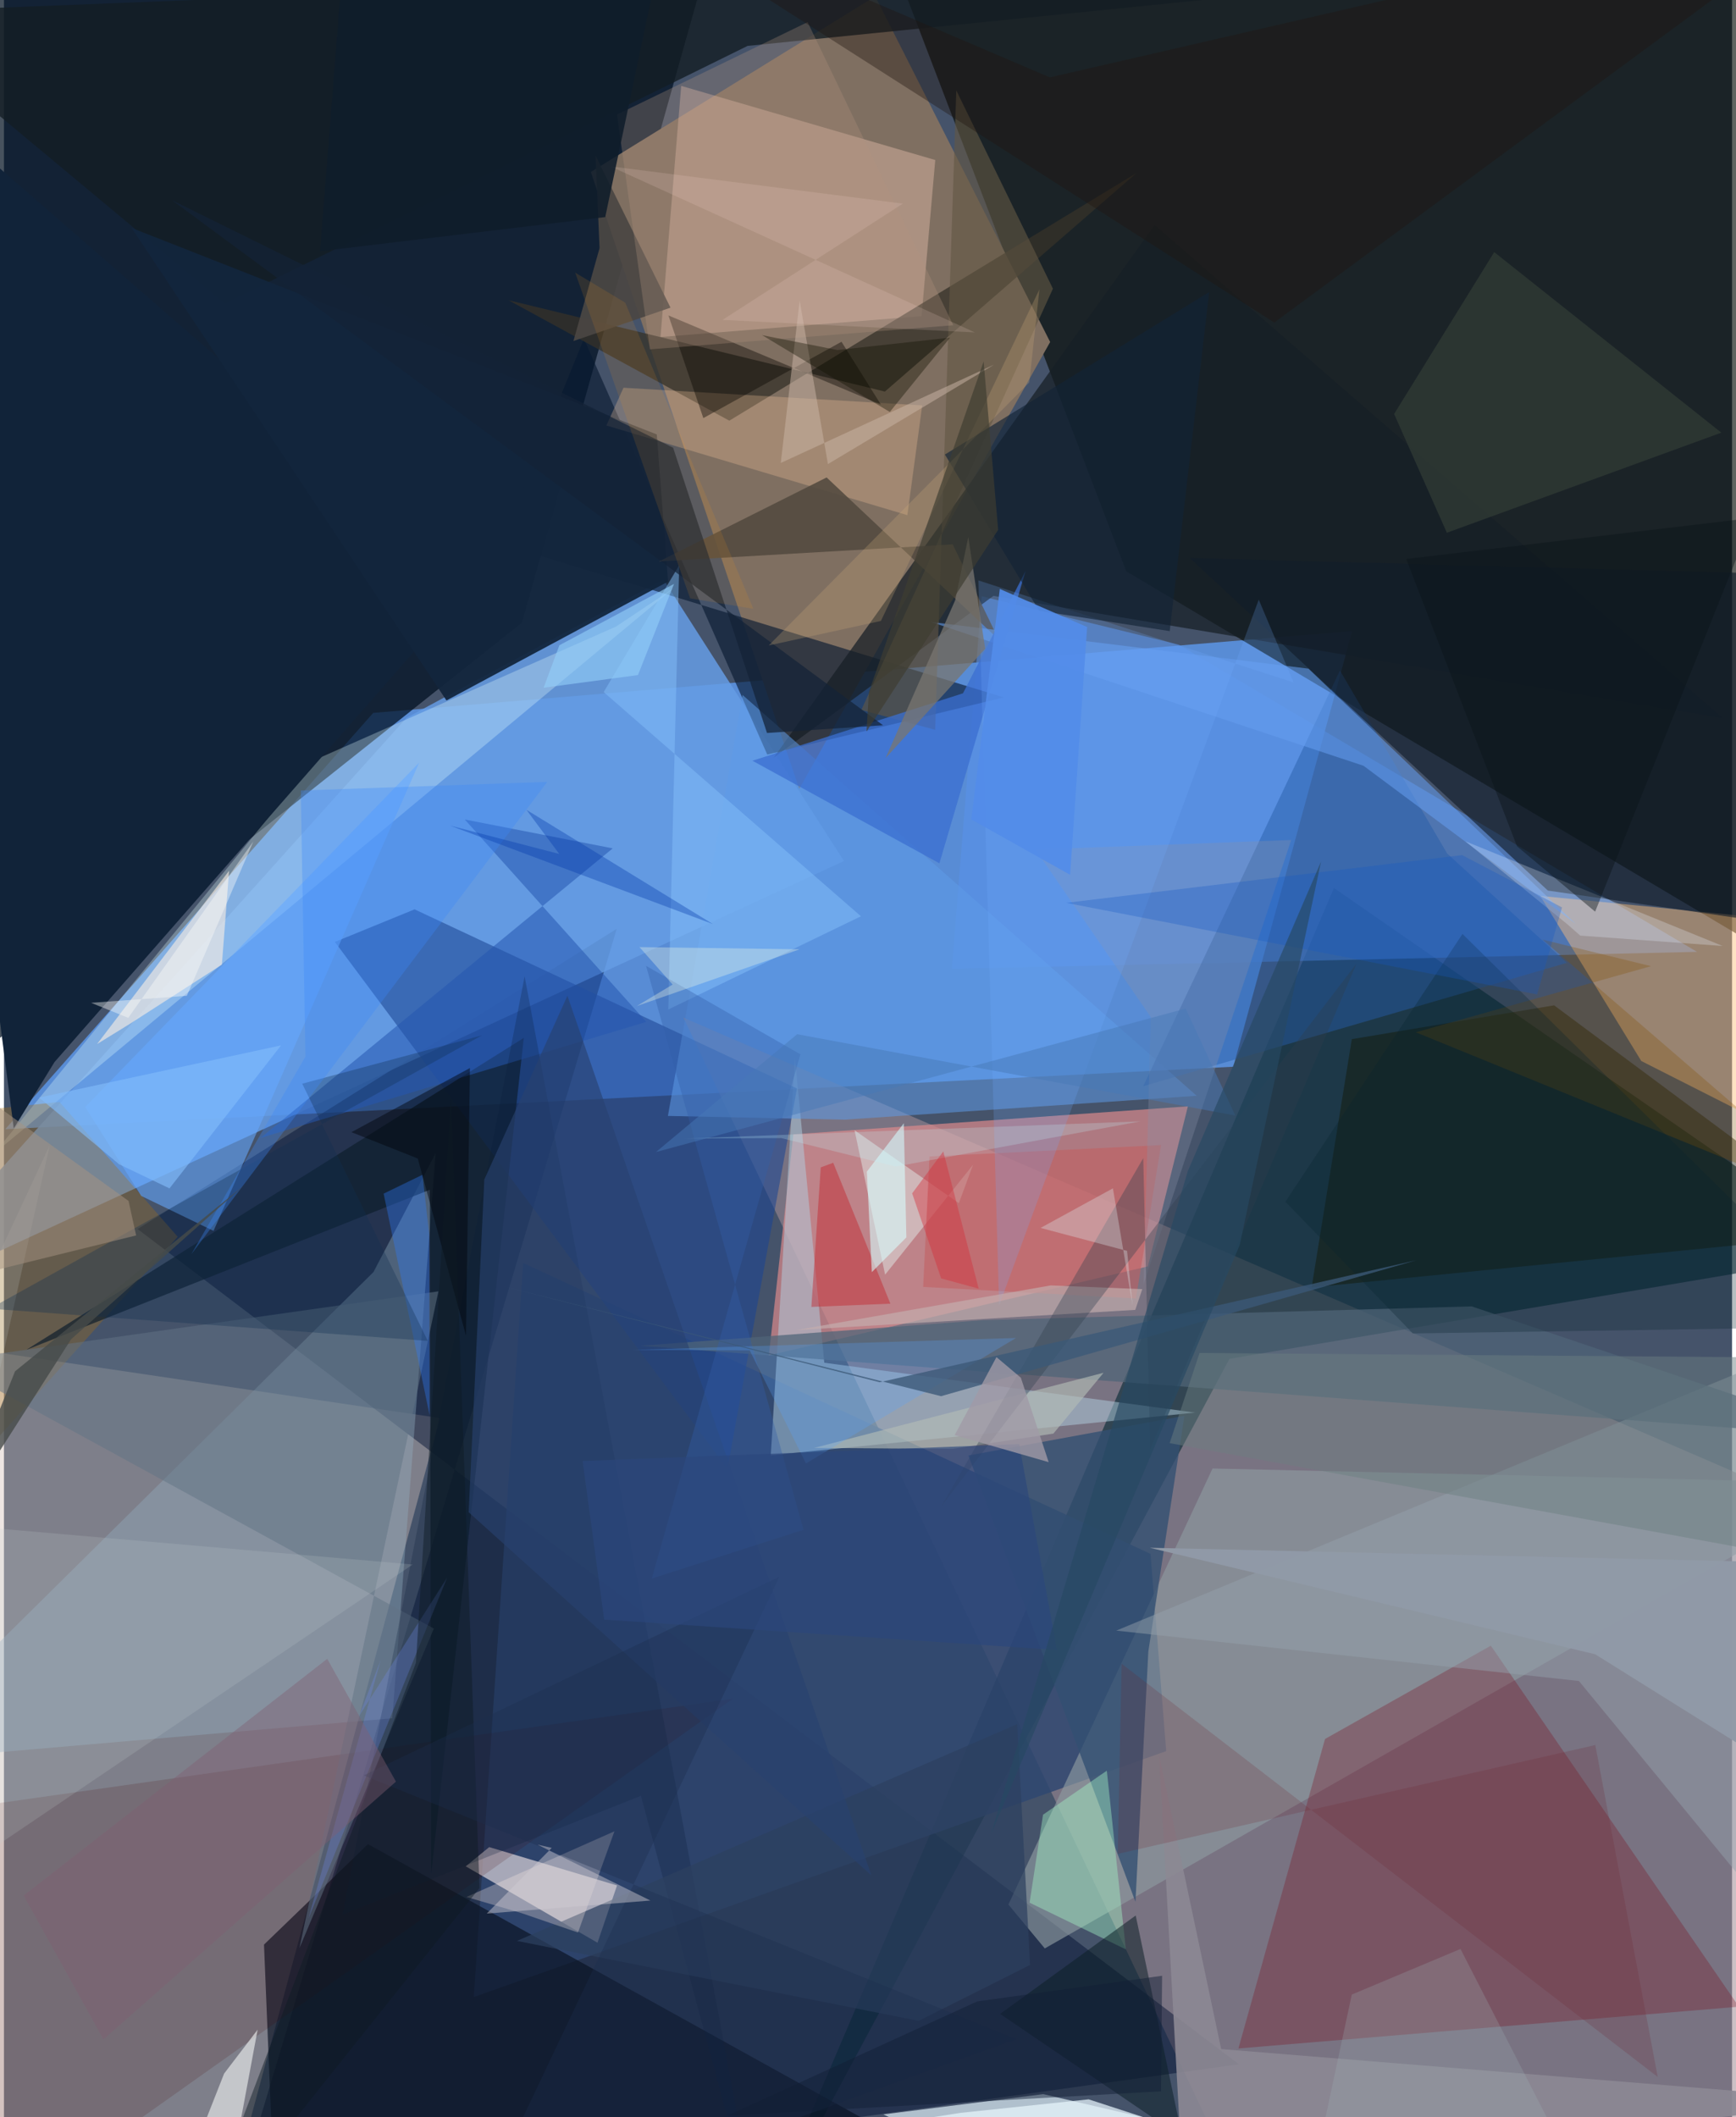<svg xmlns="http://www.w3.org/2000/svg" width="228" height="278" viewBox="0 0 836 1024"><path fill="#45536a" d="M0 0h836v1024H0z"/><path fill="#61a3fe" fill-opacity=".718" d="M.604 546.165l178.034-201.37L652.23 305.22l-57.507 210.718z"/><path fill="#030700" fill-opacity=".627" d="M428.185-23.795l114.757 300.122L898 487.134 836.438-62z"/><path fill="#001020" fill-opacity=".722" d="M-62 549.74l312.552-248.586 98.706-350.74L-62-9.344z"/><path fill="#a38e97" fill-opacity=".553" d="M328.738 492.217l513.387 221.9L898 1086l-291.18-8.345z"/><path fill="#d6c0ba" fill-opacity=".4" d="M210.885 685.866L102.768 1086-62 1022.288l56.556-368.481z"/><path fill="#001030" fill-opacity=".467" d="M111.535 1066.065L296.46 449.219 64.647 594.449 597.44 998.414z"/><path fill="#7f6f61" d="M421.517-1.737L283.933 83.177l100.802 298.347 121.387-216.116z"/><path fill="#002531" fill-opacity=".584" d="M363.128 1086l280.283-656.502L898 605.79l-305.138 51.432z"/><path fill="#659ce5" fill-opacity=".843" d="M319.053 280.217l-124.28 66.945L-62 632.743l468.376-216.296z"/><path fill="#dc8a8c" fill-opacity=".694" d="M572.753 535.1L381.88 548.638l-11.835 106.906 183.366-43.031z"/><path fill="#5891eb" fill-opacity=".545" d="M473.014 288.392l-14.459 180.24 360.523-8.25L568.38 311.817z"/><path fill="#071830" fill-opacity=".627" d="M280.574 163.817l88.69 201.132L483.75 337.31l-243.472-74.373z"/><path fill="#2f4771" fill-opacity=".835" d="M227.28 965.921L562.257 846.95l-7.578-95.4-303.495-140.693z"/><path fill="#ffbe7b" fill-opacity=".451" d="M897.615 448.57l-154.413-15.259 48.893 79.863 62.945 31.868z"/><path fill="#f0e5e6" fill-opacity=".624" d="M223.397 902.677l11.36-9.296 61.83 18.546-9.447 27.712z"/><path fill="#8e9aa0" fill-opacity=".643" d="M584.687 710.267l-98.769 210.895 17.609 21.224 394.473-225z"/><path fill="#7b0819" fill-opacity=".29" d="M639.096 841.076l-41.895 149.69 242.111-20.203-119.999-174.6z"/><path fill="#facdba" fill-opacity=".361" d="M450.537 77.394l-6.617 75.507-126.298 10.101 10.01-121.468z"/><path fill="#b2d0e2" fill-opacity=".498" d="M382.647 511.606L370.97 703.868l205.324-20.64-179.434-24.125z"/><path fill="#091322" fill-opacity=".675" d="M131.767 1086l-5.964-145.471 50.302-48.578L526.305 1086z"/><path fill="#1b4593" fill-opacity=".561" d="M160.084 455.577l189.907 254.875L383.62 526.46l-184.975-86.64z"/><path fill="#e5f5fe" fill-opacity=".667" d="M556.17 1086h260.678l-314.062-73.148-77.31 9.81z"/><path fill="#171f26" fill-opacity=".725" d="M372.363 366.473l106.302-78.264 352.881 59.15-274.884-238.536z"/><path fill="#93b1c4" fill-opacity=".376" d="M178.757 615.255l30.06-57.426-20.958 273.232-248.981 21.489z"/><path fill="#e4ffff" fill-opacity=".294" d="M-4.93 558.083l328.822-273.578-27.827 18.558-145.136 64.243z"/><path fill="#363129" fill-opacity=".753" d="M244.083 145.205l182.087 44.184L547.985 83.612 350.91 203.465z"/><path fill="#121602" fill-opacity=".427" d="M749.912 486.24l-97.852 16.355-19.45 120.072L898 596.317z"/><path fill="#5e9ae7" fill-opacity=".537" d="M406.706 541.536l170.339-11.526-219.736-193.885-36.104 203.616z"/><path fill="#a86d0f" fill-opacity=".318" d="M-62 542.285l88.875-9.316 57.173 65.22L-62 761.447z"/><path fill="#430000" fill-opacity=".153" d="M-62 880.569l414.574-58.949L-20.581 1086l-16.945-360.026z"/><path fill="#141d24" fill-opacity=".792" d="M359.752 22.202L898-32.081-62 6.127l168.815 140.747z"/><path fill="#335072" fill-opacity=".792" d="M553.622 798.735l17.472-113.973-104.523 19.217 80.822 215.878z"/><path fill="#112339" d="M24.463 513.673L4.746 545.796-62 29.246l289.892 252.186z"/><path fill="#95a3ad" fill-opacity=".463" d="M761.908 813.029l-223.816-24.36 321.9-133.336L898 978.482z"/><path fill="#65a8ff" fill-opacity=".576" d="M101.383 595.33l-34.976-16.904-27.087-42.987L200.882 368.83z"/><path fill="#12253d" fill-opacity=".945" d="M321.28 281.294l-5.453-71.163-254.093-99.897L214.071 338.8z"/><path fill="#0e1d2c" fill-opacity=".694" d="M251.486 502.008l-44.792 404.096-.674-330.652-195.273 77.455z"/><path fill="#265da7" fill-opacity=".478" d="M646.312 324.295l51.855 88.512 57.9 52.883-204.943 59.687z"/><path fill="#ffcca0" fill-opacity=".271" d="M299.72 187.538l-8.282 18.256 145.602 43.365 7.185-53.073z"/><path fill="#121d2a" fill-opacity=".635" d="M858.354 446.833l-111.442-16.09-173.293-160.865L898 278.593z"/><path fill="#4e6477" fill-opacity=".729" d="M307.776 650.901l165.744-12.369 236.51-6.683L898 695.27z"/><path fill="#8c8893" fill-opacity=".91" d="M588.858 991.064l-30.046-142.207 11.348 205.326 327.84-38z"/><path fill="#e3f8f5" fill-opacity=".439" d="M468.821 563.346l-6.878 18.595-50.454-35.29 14.783 69.861z"/><path fill="#544b40" fill-opacity=".898" d="M397.977 230.925l83.23 78.407-22.232-46.037-142.024 8.23z"/><path fill="#649eee" fill-opacity=".561" d="M631.096 323.406l129.302 123.456L657.73 370.39l-209.433-69.596z"/><path fill="#f6ece3" fill-opacity=".631" d="M45.048 504.978l15.598-9.615 44.786-28.81 3.468-45.406z"/><path fill="#a4f9c7" fill-opacity=".408" d="M533.533 856.41l-30.867 21.307-6.493 42.544 46.56 22.595z"/><path fill="#627484" fill-opacity=".514" d="M-28.376 658.384l238.556-33.806-67.218 317.626 65.004-154.53z"/><path fill="#2557b0" fill-opacity=".545" d="M222.936 396.364l71.566 13.96-170.32 140.03 186.555-56.114z"/><path fill="#635743" fill-opacity=".612" d="M507.459 139.618l-46.743-95.89-10.225 309.25-35.71-9.593z"/><path fill="#c15e60" fill-opacity=".573" d="M444.691 622.44l3.079-63.094 112.005-5.507-12.172 74.182z"/><path fill="#353f38" fill-opacity=".655" d="M672.516 200.23l48.431-78.289 109.868 87.319-132.778 48.412z"/><path fill="#0b1c38" fill-opacity=".251" d="M251.882 472.222l-88.088 453.807 144.352-57.467L366.556 1086z"/><path fill="#86c1fb" fill-opacity=".467" d="M321.38 488.26l5.288-214.885-36.55 61.365 124.474 108.433z"/><path fill="#3b6ed1" fill-opacity=".753" d="M362.09 367.937l101.862-32.609 30.277-59.158-41.684 141.386z"/><path fill="#e9ebeb" fill-opacity=".655" d="M103.282 1086l19.438-104.332-16.212 21.24-16.854 42.809z"/><path fill="#090700" fill-opacity=".404" d="M338.338 202.215l-16.878-49.643 102.774 43.115-19.053-30.39z"/><path fill="#2c405f" fill-opacity=".706" d="M248.157 938.754l194.38 38.67 53.864-27.037-6.208-116.502z"/><path fill="#c21e26" fill-opacity=".424" d="M395.147 564.611l6.03-2.216 27.65 68.147-38.22 1.57z"/><path fill="#feece4" fill-opacity=".298" d="M295.334 885.738l-71.601 31.76 26.565 7.782 27.401 9.421z"/><path fill="#815100" fill-opacity=".278" d="M796.799 467.307l-113.769 31.98L898 587.03 744.3 454.44z"/><path fill="#0c1f26" fill-opacity=".529" d="M481.908 974.057l65.6-47.61L580.973 1086l45.14-13.893z"/><path fill="#6d202d" fill-opacity=".196" d="M800.052 1004.555l-259.349-199.86-1.886 91.968 231.034-52.653z"/><path fill="#c4cfd3" fill-opacity=".184" d="M-62 932.22l84.102-378.203L-62 734.2l259.767 22.5z"/><path fill="#4b4743" fill-opacity=".925" d="M286.185 75.194l36.266 73.612-46.95 16.137L288.138 120z"/><path fill="#b3bcb6" fill-opacity=".651" d="M531.96 663.958l-24.282 29.424-48.813 7.397-66.974-.462z"/><path fill="#8b8fa5" fill-opacity=".314" d="M499.041 410.917l123.687-4.637-71.373 214.682 3.414-129.082z"/><path fill="#29416f" fill-opacity=".631" d="M419.625 907.025L272.588 481.622l-40.207 88.863-7.564 160.934z"/><path fill="#b39580" fill-opacity=".294" d="M312.486 168.972L296.563 55.414 388.788 10.7l70.462 146.61z"/><path fill="#142337" fill-opacity=".733" d="M323.733 216.556L81.29 96.828l343.992 253.963-56.137 3.731z"/><path fill="#71afff" fill-opacity=".204" d="M471.427 280.737l9.999 350.677 125.607-341.397 16.88 40.082z"/><path fill="#797670" fill-opacity=".749" d="M466.52 259.764l-6.351 30.56-33.647 76.307 48.165-52.85z"/><path fill="#e6efff" fill-opacity=".271" d="M707.024 406.927L831.46 457.54l-68.892-5.024-6.243-5.484z"/><path fill="#e6f5fc" fill-opacity=".729" d="M462.834 1021.907l61.91-6.53L741.916 1086 137 1072.435z"/><path fill="#1f1711" fill-opacity=".388" d="M898-52.88L614.545 156.006 273.31-62l232.676 99.436z"/><path fill="#c4adae" fill-opacity=".675" d="M547.298 633.54l3.393-10.024-44.34-1.804-123.044 21.605z"/><path fill="#d9fffe" fill-opacity=".573" d="M417.446 566.68l17.87-23.405 1.247 55.216-16.706 16.79z"/><path fill="#2f7dfd" fill-opacity=".357" d="M205.914 684.51l-22.235-107.192 18.8-9.131 3.302 29.268z"/><path fill="#cbb4a5" fill-opacity=".51" d="M375.797 223.92l103.283-47.591-80.466 48.127-13.679-79.073z"/><path fill="#112f51" fill-opacity=".325" d="M205.038 648.553L144.3 524.149l86.9-23.372L-6.818 632.952z"/><path fill="#335da9" fill-opacity=".365" d="M386.814 739.9l-73.424 23.592 71.905-253.555-74.672-42.81z"/><path fill="#122335" fill-opacity=".639" d="M500.785 295.407l63.177 9.843 19.106-164.012-127.856 78.603z"/><path fill="#303d4d" fill-opacity=".349" d="M554.51 700.934l-3.346-140.796-97.692 168.367 200.875-262.48z"/><path fill="#dee8ea" fill-opacity=".341" d="M543.333 605.016L501.487 593.9l34.994-19.146 9.52 56.742z"/><path fill="#3c89fa" fill-opacity=".325" d="M90.671 606.588l55.175-95.539-2.256-128.71 119.237-4.165z"/><path fill="#a69280" fill-opacity=".506" d="M63.938 597.535L-62 628.627V492.573l122.276 88.284z"/><path fill="#93cef9" fill-opacity=".616" d="M268.697 312.09l55.466-29.678L306.71 326.5l-45.64 6.134z"/><path fill="#a1b5ba" fill-opacity=".239" d="M778.102 1086l-73.475-143.359-52.587 22.057L626.11 1086z"/><path fill="#09222e" fill-opacity=".294" d="M705.59 451.713L898 641.67l-216.426 3.27-61.648-63.708z"/><path fill="#6b7e80" fill-opacity=".467" d="M890.182 757.629l-17.123-100.95-294.668-2.293-14.47 43.606z"/><path fill="#ceac7b" fill-opacity=".259" d="M424.24 300.33l-54.281 11.854 126.066-127.219 4.899-44.993z"/><path fill="#738ef8" fill-opacity=".255" d="M182.279 802.872l-10.553 27.214 42.675-67.06-67.114 164.89z"/><path fill="#82bbfa" fill-opacity=".635" d="M17.032 530.867l117.021-25.256-53.97 69.17-24.38-11.67z"/><path fill="#00050b" fill-opacity=".471" d="M223.513 645.986L200.2 560.337l-32.093-12.748 57.315-31.019z"/><path fill="#f2fae5" fill-opacity=".329" d="M306.125 486.594l17.366-10.4-16.05-18.114 77.478 1.064z"/><path fill="#101200" fill-opacity=".376" d="M428.539 199.26l-61.74-37.146 36.405 7.181 54.497-5.99z"/><path fill="#57a5ff" fill-opacity=".259" d="M304.354 652.884l56.426.271 27.207 54.634 101.616-60.648z"/><path fill="#3b5978" fill-opacity=".78" d="M453.35 675.29l-212.245-53.247 182.536 46.499 259.544-58.979z"/><path fill="#919aa7" fill-opacity=".973" d="M898 756.502L554.308 748.6l215.474 51.51L898 880.251z"/><path fill="#c0f5fe" fill-opacity=".231" d="M376.024 550.442l55.415 13.774 118.368-21.852-220.805 8.33z"/><path fill="#0e1a24" fill-opacity=".467" d="M199.303 804.217l16.97-273.473 13.778 382.44L92.101 1086z"/><path fill="#0a1419" fill-opacity=".427" d="M845.982 250.484l-167.604 19.867 53.58 138.96 37.81 31.63z"/><path fill="#1657c3" fill-opacity=".298" d="M705.407 413.58l48.357 25.303-12.063 42.084-227.816-44.299z"/><path fill="#f49a1b" fill-opacity=".129" d="M331.956 289.412L276.339 131.86l24.221 14.553 61.962 148.028z"/><path fill="#1c2d4c" fill-opacity=".341" d="M489.858 986.27L174.044 858.706l201.13-96.129-151.567 319.459z"/><path fill="#2b477c" fill-opacity=".655" d="M279.928 706.636l10.441 76.697 219.065 14.708-18.307-99.57z"/><path fill="#538dea" fill-opacity=".918" d="M524.017 303.269l-42.253-18.406-13.798 111.475 47.812 26.768z"/><path fill="#4778b7" fill-opacity=".482" d="M315.43 557.195l256.239-69.384 24.016 51.734-211.972-39.334z"/><path fill="#7f5e71" fill-opacity=".416" d="M156.388 802.318l33.248 59.4-141.5 124.674-38.614-69.585z"/><path fill="#121f36" fill-opacity=".478" d="M560.273 955.608l-.513 55.881-209.823 11.78 120.876-55.252z"/><path fill="#3e3d31" fill-opacity=".678" d="M480.972 256.267l-63.693 97.58 1.162-19.153 55.499-159.863z"/><path fill="#274862" fill-opacity=".651" d="M572.713 566.43l64.468-149.744-39.342 185.435-120.303 284.933z"/><path fill="#464b4a" fill-opacity=".804" d="M5.369 663.245l-28.93 72.19 56.071-87.718 83.69-74.47z"/><path fill="#d1ccd3" fill-opacity=".451" d="M233.546 925.527l31.467-31.78-6.9-1.546 54.626 27.026z"/><path fill="#f8dad7" fill-opacity=".157" d="M347.616 154.726l122.1 6.052-176.38-80.333 141.51 18.049z"/><path fill="#d52e39" fill-opacity=".42" d="M453.38 618.327l18.168 4.96-17.125-66.385-15.057 20.284z"/><path fill="#0239aa" fill-opacity=".349" d="M342.96 446.935l-127.095-47.606 52.776 13.705-15.889-21.36z"/><path fill="#fefdfa" fill-opacity=".396" d="M60.128 492.3l60.506-85.325-32.158 74.656-46.32 3.401z"/><path fill="#0f1d2a" fill-opacity=".878" d="M152.91 121.505L167.428-62l148.967 45.797-25.512 121.197z"/><path fill="#a09aa7" fill-opacity=".792" d="M480.146 656.386l11.805 9.974 13.449 40.832-45.492-13.075z"/></svg>